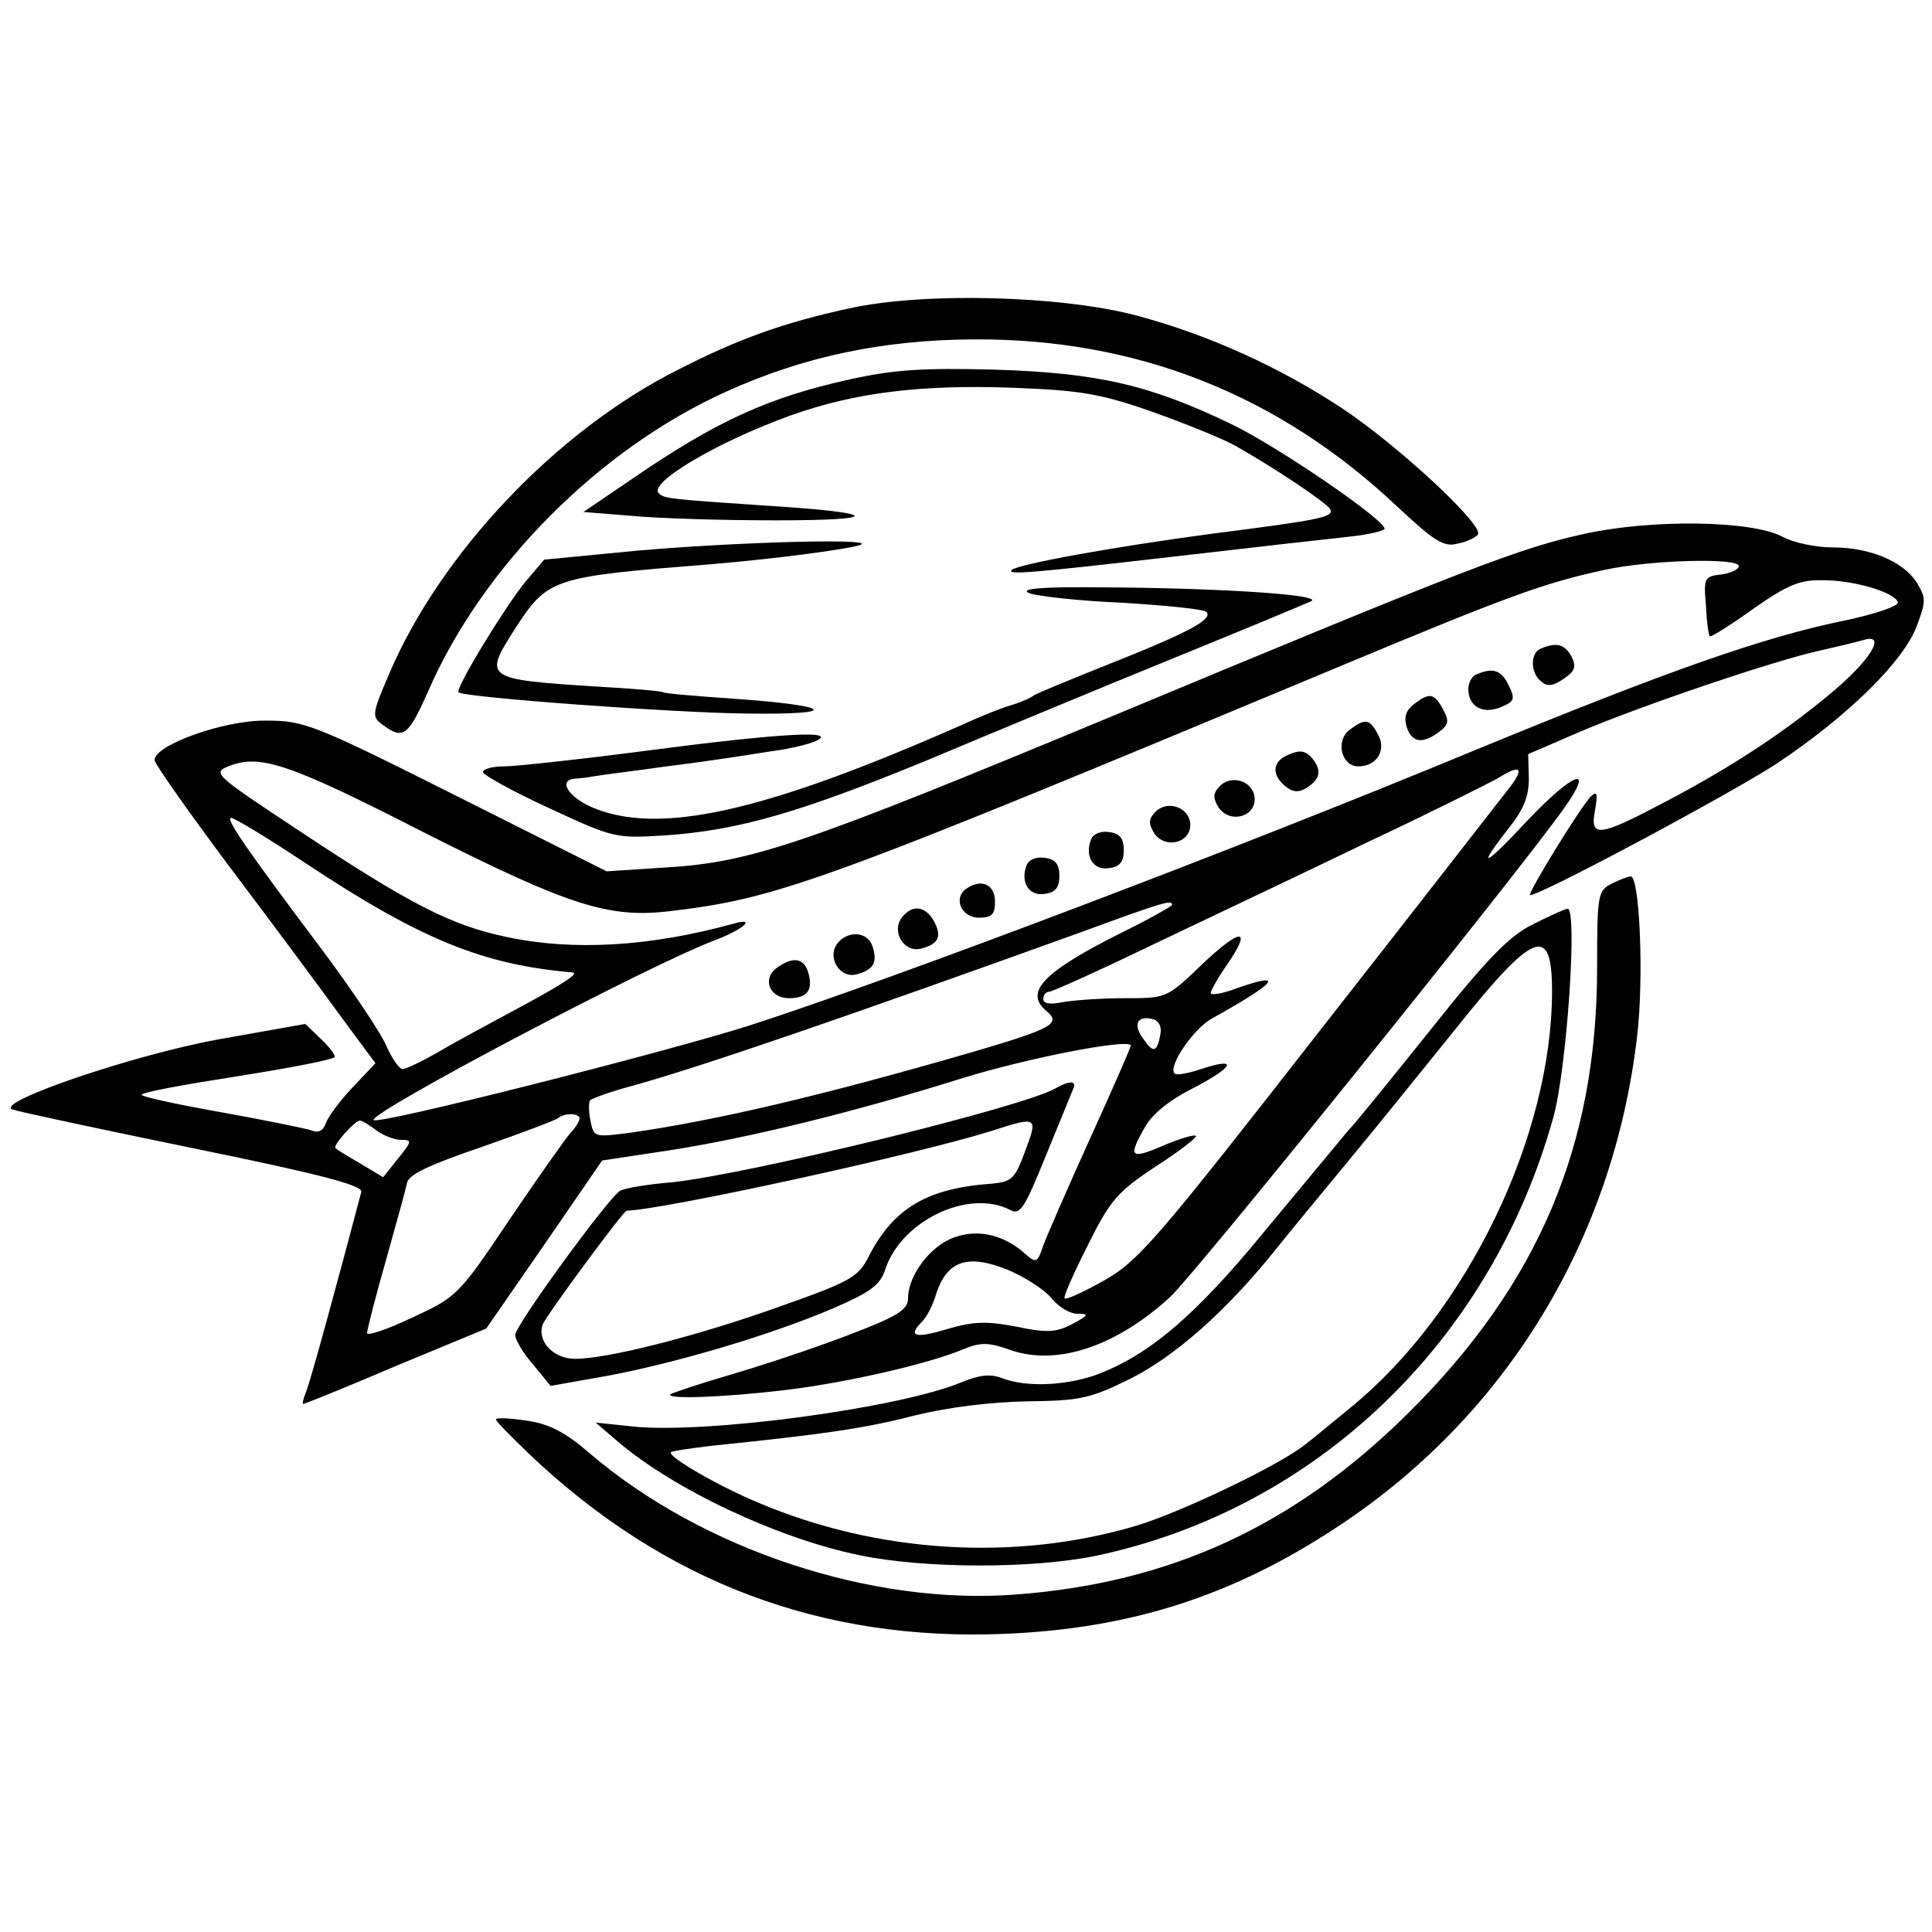 <?xml version="1.0" standalone="no"?>
<!DOCTYPE svg PUBLIC "-//W3C//DTD SVG 20010904//EN"
 "http://www.w3.org/TR/2001/REC-SVG-20010904/DTD/svg10.dtd">
<svg version="1.0" xmlns="http://www.w3.org/2000/svg"
 width="300pt" height="300pt" viewBox="0 0 300 300"
 preserveAspectRatio="xMidYMid meet">
<g transform="translate(0,300) scale(0.1,-0.1)"
fill="#000000" stroke="none">
<path d="M1318 2521 c-101 -22 -171 -47 -265 -95 -189 -95 -369 -285 -449
-473 -27 -63 -27 -66 -9 -79 31 -23 39 -17 70 53 84 193 265 376 463 465 119
54 241 80 382 81 253 2 475 -85 660 -260 58 -54 72 -63 94 -57 15 3 28 10 31
14 9 15 -125 139 -211 196 -97 64 -207 114 -319 144 -117 31 -330 37 -447 11z"/>
<path d="M1320 2411 c-127 -28 -208 -65 -339 -155 l-75 -51 75 -6 c41 -4 142
-7 224 -7 170 0 161 12 -18 23 -149 10 -156 11 -164 19 -17 16 91 80 205 121
98 35 200 48 342 43 107 -4 138 -9 218 -37 51 -18 110 -42 130 -53 60 -34 141
-88 147 -98 8 -13 -13 -17 -185 -39 -150 -20 -299 -47 -309 -56 -8 -8 28 -5
254 21 121 14 244 28 273 31 28 3 52 9 52 12 0 14 -162 125 -235 161 -128 62
-209 81 -370 86 -112 3 -157 0 -225 -15z"/>
<path d="M2460 2171 c-100 -22 -176 -51 -740 -286 -474 -197 -554 -224 -686
-232 l-92 -6 -233 117 c-223 112 -237 117 -296 117 -65 1 -173 -38 -173 -61 0
-6 53 -81 118 -168 65 -86 142 -190 171 -230 l54 -73 -35 -37 c-19 -20 -38
-45 -42 -56 -4 -12 -12 -16 -23 -11 -10 3 -73 16 -140 28 -68 12 -123 24 -123
27 0 4 67 16 150 29 82 13 150 26 150 30 0 4 -10 17 -23 29 l-23 22 -135 -24
c-132 -24 -352 -99 -319 -109 8 -3 134 -30 280 -60 201 -41 264 -58 261 -68
-38 -144 -80 -298 -86 -311 -4 -10 -6 -18 -4 -18 2 0 67 26 144 59 l140 58 90
130 90 131 106 16 c121 19 282 58 454 112 97 30 253 61 261 51 1 -1 -27 -65
-62 -142 -35 -77 -68 -153 -74 -169 -9 -27 -11 -28 -28 -13 -32 29 -72 39
-109 26 -37 -12 -73 -59 -73 -95 0 -18 -16 -28 -95 -58 -52 -20 -134 -47 -182
-61 -48 -14 -89 -28 -92 -30 -8 -8 80 -5 174 6 95 11 227 41 281 64 27 11 39
11 75 -2 72 -24 163 7 246 83 39 36 537 654 611 758 50 70 16 58 -57 -19 -66
-71 -80 -77 -29 -12 24 30 32 50 32 78 l-1 38 81 35 c94 40 303 111 373 126
26 6 56 13 66 16 35 11 16 -25 -40 -74 -75 -64 -157 -119 -265 -176 -106 -56
-120 -58 -111 -13 4 24 3 29 -6 21 -15 -14 -101 -154 -95 -154 17 0 314 159
384 205 109 73 195 157 216 212 15 40 15 44 0 69 -22 33 -73 54 -131 54 -25 0
-60 7 -78 17 -49 25 -202 27 -307 4z m240 -50 c0 -5 -12 -11 -27 -13 -26 -3
-28 -5 -24 -48 1 -25 4 -46 6 -48 1 -2 32 17 68 43 53 37 72 45 108 44 49 0
111 -19 116 -34 2 -6 -34 -18 -80 -28 -128 -26 -276 -78 -577 -202 -364 -151
-902 -355 -1125 -427 -128 -41 -585 -157 -585 -147 0 15 429 241 530 279 43
16 66 36 30 26 -130 -36 -250 -43 -353 -21 -86 18 -149 50 -321 164 -136 90
-137 91 -109 102 48 18 93 3 304 -105 222 -112 284 -132 378 -121 169 20 231
42 1036 378 273 114 321 131 416 152 74 16 209 19 209 6z m-356 -344 c-11 -14
-143 -184 -295 -378 -252 -323 -281 -357 -334 -387 -32 -18 -60 -31 -62 -28
-2 2 14 39 36 82 35 71 47 84 106 123 36 23 64 45 62 47 -2 3 -25 -4 -51 -15
-51 -22 -55 -18 -28 29 11 20 38 42 76 61 63 33 69 48 11 29 -20 -7 -39 -10
-41 -7 -11 11 29 69 57 85 101 56 116 74 41 48 -23 -9 -42 -12 -42 -8 0 4 12
25 26 45 39 57 21 57 -40 -1 -54 -52 -55 -52 -119 -52 -36 0 -79 -3 -96 -6
-20 -4 -31 -3 -31 5 0 6 4 11 9 11 5 0 80 34 167 76 88 42 236 112 329 157 94
44 183 89 200 98 36 23 43 17 19 -14z m-1867 -119 c177 -117 273 -156 412
-168 12 -1 -20 -21 -89 -58 -41 -22 -95 -51 -120 -66 -25 -14 -49 -26 -55 -26
-5 0 -17 17 -26 38 -9 20 -52 84 -95 142 -121 161 -155 210 -145 210 5 0 58
-32 118 -72z m1343 -63 c0 -2 -37 -23 -82 -45 -119 -60 -148 -91 -113 -120 23
-19 9 -27 -106 -61 -244 -71 -408 -109 -541 -128 -55 -7 -56 -7 -61 18 -3 14
-3 29 -1 32 2 3 32 14 66 23 105 29 332 107 698 239 128 47 140 50 140 42z
m-18 -200 c-5 -29 -11 -31 -26 -9 -17 22 -11 37 12 32 11 -2 16 -11 14 -23z
m-902 -132 c0 -3 -6 -14 -14 -22 -8 -9 -51 -70 -95 -135 -79 -118 -82 -120
-151 -152 -38 -18 -70 -29 -70 -24 0 5 13 56 29 112 16 57 31 111 33 121 2 13
34 28 116 56 63 22 116 42 119 45 9 8 33 8 33 -1z m-316 -18 c11 -8 28 -15 39
-15 17 0 17 -2 -5 -29 l-23 -29 -35 21 c-19 11 -37 22 -39 24 -5 4 30 43 38
43 3 0 15 -7 25 -15z m1048 -260 c11 -14 29 -25 41 -25 19 0 18 -2 -8 -16 -25
-13 -39 -14 -87 -4 -47 9 -67 8 -108 -4 -50 -15 -61 -11 -38 12 7 7 17 26 22
44 17 50 48 61 109 37 27 -11 58 -31 69 -44z"/>
<path d="M2393 1993 c-17 -6 -17 -38 0 -51 10 -9 19 -7 35 4 18 12 20 19 12
35 -11 19 -23 22 -47 12z"/>
<path d="M2293 1953 c-7 -2 -13 -13 -13 -23 0 -26 21 -39 48 -29 25 10 26 13
12 40 -11 19 -23 22 -47 12z"/>
<path d="M2196 1907 c-13 -10 -16 -20 -12 -35 8 -25 24 -28 50 -9 15 11 17 17
7 35 -14 26 -21 27 -45 9z"/>
<path d="M2096 1867 c-23 -17 -13 -57 13 -57 29 0 44 25 31 49 -13 25 -20 26
-44 8z"/>
<path d="M2003 1829 c-27 -10 -30 -31 -7 -50 11 -9 20 -10 32 -3 22 14 25 27
10 46 -10 12 -19 14 -35 7z"/>
<path d="M1892 1777 c-9 -10 -8 -18 1 -32 19 -25 59 -12 55 18 -4 26 -39 35
-56 14z"/>
<path d="M1792 1737 c-9 -10 -8 -18 1 -32 19 -25 59 -12 55 18 -4 26 -39 35
-56 14z"/>
<path d="M1694 1696 c-10 -26 4 -48 28 -44 17 2 23 10 23 28 0 18 -6 26 -23
28 -13 2 -25 -3 -28 -12z"/>
<path d="M1594 1656 c-10 -26 4 -48 28 -44 17 2 23 10 23 28 0 18 -6 26 -23
28 -13 2 -25 -3 -28 -12z"/>
<path d="M1502 1621 c-23 -14 -10 -46 18 -46 20 0 25 5 25 25 0 26 -20 36 -43
21z"/>
<path d="M1401 1576 c-18 -22 3 -56 29 -49 28 7 33 19 20 43 -13 23 -33 26
-49 6z"/>
<path d="M1301 1536 c-18 -22 3 -56 29 -49 26 7 33 18 25 43 -7 23 -37 26 -54
6z"/>
<path d="M1206 1497 c-23 -17 -11 -47 19 -47 29 0 38 13 30 40 -7 23 -24 25
-49 7z"/>
<path d="M990 2145 l-145 -14 -28 -33 c-31 -37 -111 -168 -105 -173 8 -8 337
-32 448 -33 147 -2 135 12 -20 23 -58 4 -107 8 -110 10 -3 2 -50 6 -105 9
-172 11 -174 13 -127 87 53 82 57 83 307 103 98 8 227 25 233 31 9 9 -199 3
-348 -10z"/>
<path d="M1598 2079 c13 -5 78 -12 145 -15 67 -4 126 -10 130 -14 12 -11 -27
-32 -148 -80 -60 -24 -114 -46 -120 -50 -5 -4 -21 -11 -35 -15 -14 -4 -47 -17
-75 -30 -310 -137 -474 -173 -577 -128 -36 16 -52 42 -25 44 6 0 21 2 32 4 11
2 61 8 110 15 50 6 101 14 115 16 14 2 43 7 65 10 22 4 47 10 55 15 27 15 -62
10 -261 -16 -107 -14 -209 -25 -226 -25 -18 0 -33 -4 -33 -9 0 -4 46 -30 103
-56 101 -47 103 -47 182 -42 112 8 206 35 401 115 93 39 261 109 374 155 113
46 214 88 225 93 25 10 -135 21 -325 22 -92 1 -128 -2 -112 -9z"/>
<path d="M2503 1628 c-22 -11 -23 -17 -23 -130 0 -277 -91 -492 -294 -693
-176 -174 -368 -263 -609 -281 -223 -17 -485 69 -661 219 -38 33 -63 46 -98
51 -27 4 -48 5 -48 2 0 -3 24 -27 53 -55 209 -198 453 -290 737 -278 196 8
355 59 518 167 261 172 427 445 464 760 11 91 4 251 -10 249 -4 0 -17 -5 -29
-11z"/>
<path d="M2379 1564 c-35 -17 -71 -54 -156 -161 -61 -76 -119 -148 -130 -159
-10 -12 -67 -81 -127 -153 -111 -136 -184 -197 -267 -227 -48 -16 -107 -18
-143 -4 -18 7 -35 5 -62 -6 -98 -41 -400 -81 -512 -69 l-57 6 35 -30 c87 -74
248 -150 375 -176 101 -21 268 -21 366 -1 342 72 614 332 711 681 21 75 38
326 22 324 -5 -1 -30 -12 -55 -25z m31 -103 c0 -225 -132 -499 -312 -646 -27
-22 -58 -48 -70 -57 -37 -31 -191 -105 -263 -127 -188 -56 -401 -43 -586 35
-63 26 -144 73 -137 79 2 2 30 6 63 10 175 18 238 27 315 47 53 13 119 21 175
22 82 1 97 4 160 35 70 35 151 107 226 201 20 25 72 88 115 140 44 53 117 144
164 202 122 153 150 164 150 59z"/>
<path d="M1639 1310 c-50 -29 -479 -134 -597 -146 -37 -3 -72 -9 -79 -13 -17
-9 -163 -209 -163 -224 0 -7 12 -28 28 -46 l27 -33 90 16 c106 20 252 63 350
105 55 24 71 35 79 58 24 77 130 128 195 94 15 -8 22 3 54 82 21 51 40 98 43
105 7 14 -4 15 -27 2z m-47 -97 c-16 -44 -21 -48 -52 -51 -100 -7 -152 -38
-190 -111 -17 -34 -27 -40 -137 -79 -128 -46 -269 -82 -320 -82 -34 0 -60 28
-50 54 5 13 125 176 130 176 60 2 449 87 567 124 71 23 72 22 52 -31z"/>
</g>
</svg>
